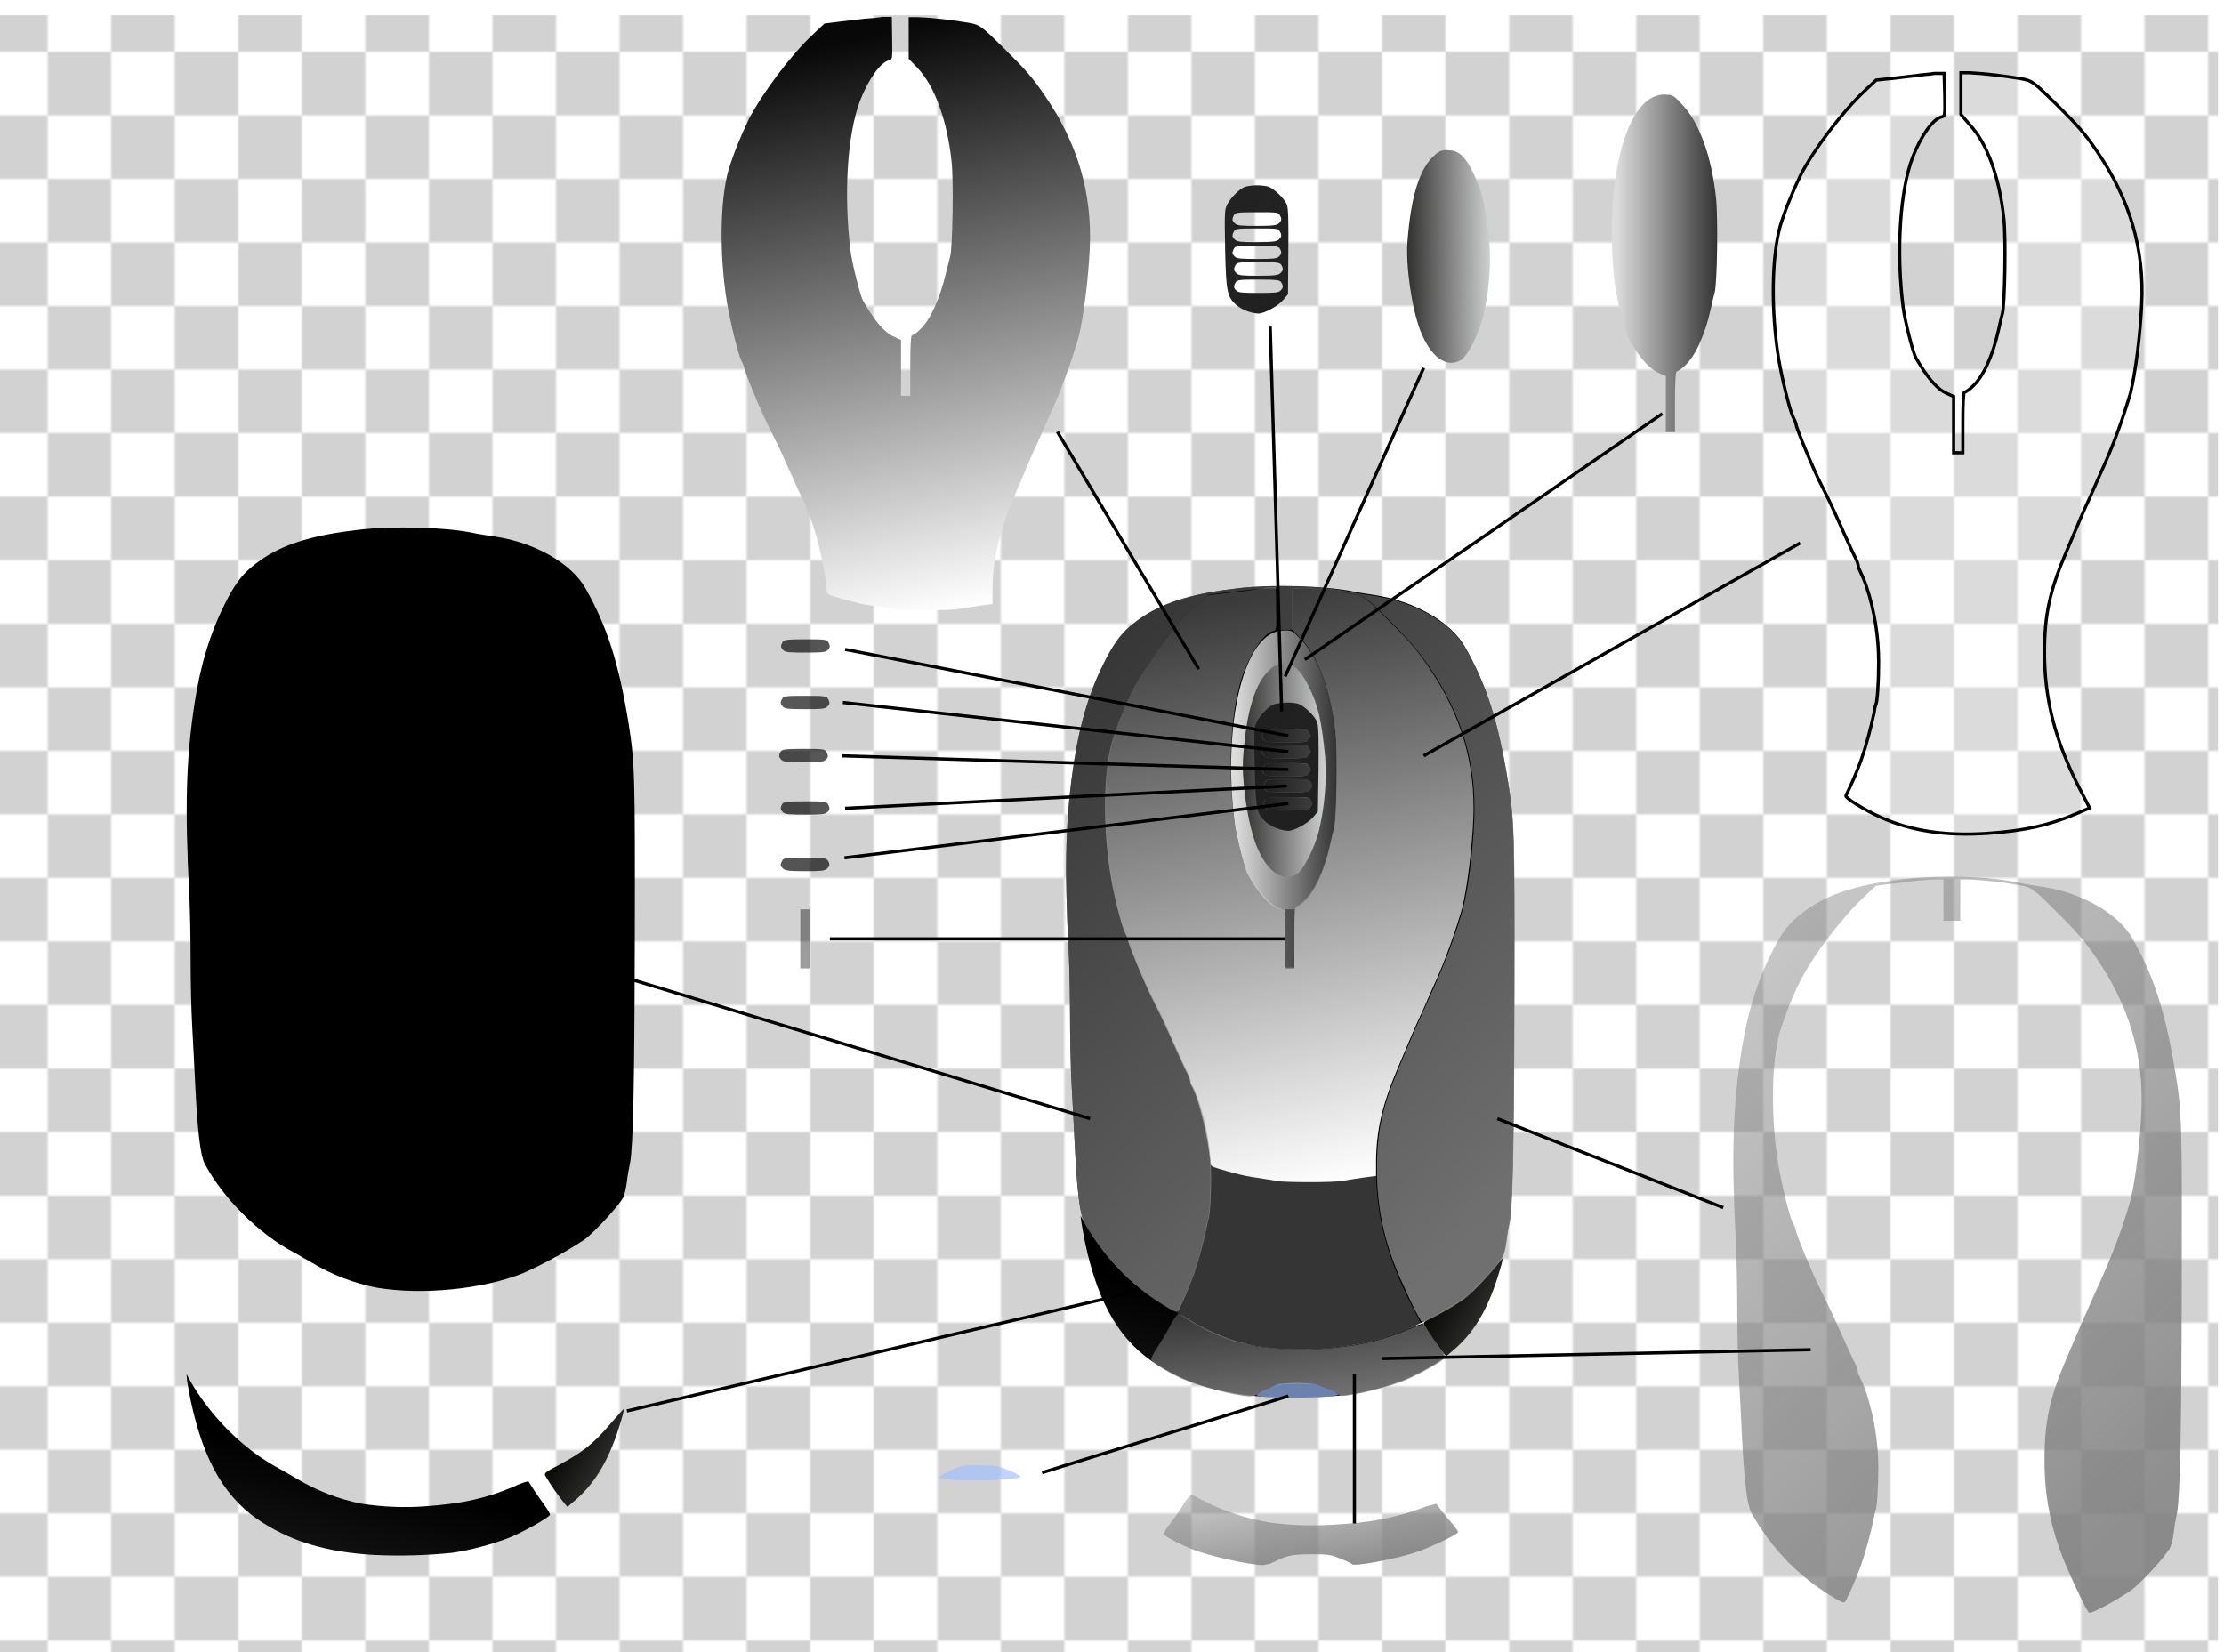 <?xml version="1.0" encoding="utf-8"?>
<!-- Generator: Adobe Illustrator 26.5.0, SVG Export Plug-In . SVG Version: 6.00 Build 0)  -->
<svg version="1.1" id="图层_1" xmlns="http://www.w3.org/2000/svg" xmlns:xlink="http://www.w3.org/1999/xlink" x="0px" y="0px"
	 viewBox="0 0 700 520" style="enable-background:new 0 0 700 520;" xml:space="preserve">
<style type="text/css">
	.st0{fill:none;}
	.st1{fill:#D2D2D2;}
	.st2{fill:url(#SVGID_00000044870706751444797400000006418249586784943799_);}
	.st3{fill:url(#SVGID_00000112613736533671299880000006146270654909628326_);}
	.st4{fill:url(#SVGID_00000179640633760898658410000003807270191147019701_);}
	.st5{fill:url(#SVGID_00000123439879207276208970000012242354350771496104_);}
	.st6{fill:url(#SVGID_00000160189838134068824560000014766083731989747091_);}
	.st7{fill:url(#SVGID_00000019660667043093879570000017611904922222656413_);}
	.st8{fill:url(#SVGID_00000079453905712818510080000016560879424084525959_);}
	.st9{fill:url(#SVGID_00000039109569198359359810000011822569068562315711_);}
	.st10{fill:url(#SVGID_00000154400655599376396030000017248812304781861548_);}
	.st11{fill:url(#SVGID_00000166643955539706714450000003183966890868252073_);}
	.st12{fill:url(#SVGID_00000101801888702390946720000005905628267031377030_);}
	.st13{fill:url(#SVGID_00000061429736643068234180000014085811334730646684_);}
	.st14{fill:url(#SVGID_00000067954115656911472110000010676014517196481446_);}
	.st15{fill:url(#SVGID_00000173839531278630470010000008337275752648030904_);}
	.st16{fill:url(#SVGID_00000097499942444954935080000015488796630412286111_);}
	.st17{fill:url(#SVGID_00000181807755192219427570000003293601778322720170_);}
	.st18{fill:url(#SVGID_00000145057955133481657520000011628472883306007743_);}
	.st19{fill:url(#SVGID_00000039133133673143487140000006055696533385070504_);}
	.st20{fill:url(#SVGID_00000097480512089524279210000014994552270590765984_);}
	.st21{fill:url(#SVGID_00000044869089622716019790000008506116219504987814_);}
	.st22{fill:url(#SVGID_00000052814423931766605960000002795722423176742550_);}
	.st23{fill:url(#SVGID_00000151541209126257135790000006038321883000394654_);}
	.st24{fill:url(#SVGID_00000055666829612420794510000005279388725330970540_);}
	.st25{fill:url(#SVGID_00000110430458192276559790000005765344910937682566_);}
	.st26{fill:url(#SVGID_00000026133033184724605910000004283371591868334000_);}
	.st27{fill:url(#SVGID_00000066480201997211462080000015731663092307433867_);}
	.st28{fill:url(#SVGID_00000042720231127951068460000016007826984557035917_);stroke:#000000;stroke-miterlimit:10;}
	.st29{fill:url(#SVGID_00000122722946768282591400000003019991272602476184_);}
	.st30{fill:url(#SVGID_00000180342875839891347340000007648666209647326878_);}
	.st31{fill:url(#SVGID_00000044898286718785316430000015319621849326403503_);}
	.st32{fill:url(#SVGID_00000031176585657018623490000015137596286125447828_);}
	.st33{fill:url(#SVGID_00000109006675534590024730000005164436374857524901_);}
	.st34{fill:url(#SVGID_00000178177424630791583200000007743437113571735436_);}
	.st35{fill:url(#SVGID_00000078030687175585200010000012233207330399575943_);}
	.st36{fill:url(#SVGID_00000051342037518490937960000003837888231101310399_);}
	.st37{fill:none;stroke:#000000;stroke-miterlimit:10;}
</style>
<pattern  y="600.2" width="40" height="40" patternUnits="userSpaceOnUse" id="SVGID_1_" viewBox="0 -40 40 40" style="overflow:visible;">
	<g>
		<rect y="-40" class="st0" width="40" height="40"/>
		<g>
			<rect y="-40" class="st0" width="40" height="40"/>
			<rect y="-40" class="st0" width="40" height="40"/>
			<rect y="-20" class="st1" width="20" height="20"/>
			<rect x="20" y="-40" class="st1" width="20" height="20"/>
		</g>
	</g>
</pattern>
<pattern  id="SVGID_00000011742619955730963230000010022422519572759189_" xlink:href="#SVGID_1_" patternTransform="matrix(1 0 0 -1 95 -17263.5)">
</pattern>
<rect x="-1.9" y="4.8" style="fill:url(#SVGID_00000011742619955730963230000010022422519572759189_);" width="700" height="515.2"/>
<linearGradient id="SVGID_00000178169247743981853710000016026604764840078236_" gradientUnits="userSpaceOnUse" x1="-1688.218" y1="601.713" x2="-1687.738" y2="601.713" gradientTransform="matrix(294.05 0 0 517.46 496755.094 -311057.719)">
	<stop  offset="0" style="stop-color:#000000"/>
	<stop  offset="1" style="stop-color:#000000"/>
</linearGradient>
<path style="fill:url(#SVGID_00000178169247743981853710000016026604764840078236_);" d="M390.1,185.1c-14.2,1.6-23.2,4.3-30.1,8.8
	c-5.8,3.8-8.5,6.9-12,13.7c-4.9,9.4-8,19.6-9.9,31.8c-2.7,17.4-3.2,32.9-1.7,60.8c0.2,4.6,0.4,13.8,0.4,20.4s0.2,16,0.5,20.9
	s0.7,13.6,1,19.3c0.7,14,1.6,21.3,2.9,23.8c5.8,11,17.2,22.3,28.3,28.1c1.4,0.8,3.9,2.2,5.4,3.1c6.3,3.8,13.3,6.5,20.5,7.9
	c14.2,2.4,33.5,0.5,46.1-4.6c6.7-3,13.1-6.5,19.2-10.5c3.3-2.4,11.6-11.5,12.4-13.6c0.5-1.5,0.8-3,1-4.6c0.2-1.9,0.7-4.5,1-5.9
	c1-5.3,1.4-25.1,1.5-71.8c0.1-50.7,0-54.3-2-66.9c-3.1-18.9-6.7-30.2-13.5-42.2c-4.4-7.8-15.8-14.4-28.4-16.3
	c-2.7-0.4-5.9-0.9-7.1-1.2C416.6,184.4,401,183.9,390.1,185.1z"/>
<linearGradient id="SVGID_00000124843920248611932880000007387657290625637793_" gradientUnits="userSpaceOnUse" x1="-1686.58" y1="601.829" x2="-1686.52" y2="602.299" gradientTransform="matrix(241.64 0 0 401.93 407945.531 -241708.234)">
	<stop  offset="0" style="stop-color:#080808"/>
	<stop  offset="1" style="stop-color:#FFFFFF"/>
</linearGradient>
<path style="fill:url(#SVGID_00000124843920248611932880000007387657290625637793_);" d="M392.7,185.9c-1.6,0.2-5,0.6-7.7,0.9
	l-4.8,0.6l-3.5,3.3c-6.9,6.4-16,18.5-20.3,26.8c-2.5,5.2-4.7,10.5-6.4,16c-2.7,9.7-2.9,26.8-0.5,41.6c1,6.5,3.4,15.9,4.5,18.3
	c0.4,0.8,0.8,1.6,1,2.4c0,1.1,5.3,13.9,7.9,19c1.7,3.3,4.1,8.3,5.3,11.1c2.6,5.8,4.2,9.4,5.5,12c0.4,0.8,0.8,1.7,0.9,2.6
	c0,0.4,0.2,0.8,0.4,1.2c1.6,1.6,5.4,16.8,5.9,23.6c0.1,1.7,0.2,1.8,2.5,2.5c1.3,0.4,3.7,1.1,5.3,1.5c2.3,0.6,4.6,1.1,7,1.4
	c2.2,0.3,5,0.8,6.1,1c2.5,0.5,18,0.5,20.5,0c1-0.2,3.9-0.6,6.4-1l4.4-0.6v-4.2c0-9.7,1.9-18.1,6.7-29.4c5.1-12.1,5.4-12.8,6.8-15.8
	c0.7-1.5,2-4.4,2.8-6.3s2-4.4,2.5-5.6c3.3-7.4,6-15.1,8.3-22.9c1.6-6.7,3-17.9,3.5-27.8c0.8-17.5-3.8-33.2-14.2-48.3
	c-3.8-5.6-6.1-8.2-13-15c-6.7-6.7-7.4-7.2-10.7-7.7c-5.4-0.9-10.8-1.6-16.3-1.9h-2.8v13.1l2.8,2.9c5.4,5.7,9.3,16.4,10.7,29.4
	c0.7,6.2,0.3,26.7-0.4,29.8c-0.3,1.2-0.9,3.6-1.3,5.5c-1.8,8.1-5,14.8-8.2,17.7c-0.7,0.7-1.6,1.4-2.5,1.8c-0.3,0-0.5,3.4-0.5,9.5
	v9.5h-2.9v-17.7l-2.2-1c-3.1-1.4-6.1-5-9.7-11.2c-0.9-1.6-3.5-11.8-4-15.9c-2.3-17.6-1.1-36.7,3-47.2c2.6-6.7,6.4-12.1,9.1-12.7
	c1.1-0.3,1.1-0.3,1-7l-0.1-6.7h-3C397,185.4,394.3,185.6,392.7,185.9z"/>
<linearGradient id="SVGID_00000126314162662416854330000017329513535549365922_" gradientUnits="userSpaceOnUse" x1="-1666.516" y1="603.198" x2="-1666.997" y2="603.208" gradientTransform="matrix(69.23 0 0 229 115795.391 -137882)">
	<stop  offset="0" style="stop-color:#2A2A2A"/>
	<stop  offset="1" style="stop-color:#DBDCDB"/>
</linearGradient>
<path style="fill:url(#SVGID_00000126314162662416854330000017329513535549365922_);" d="M400.6,199.2c-10.2,4.7-15.6,31.4-12,59.8
	c0.5,4,3.1,14.3,4,15.9c3.5,6.3,6.6,9.9,9.7,11.2l2.2,1v17.6h2.9v-9.5c0-6.2,0.2-9.5,0.5-9.5c0.9-0.5,1.8-1.1,2.5-1.8
	c3.3-2.9,6.4-9.7,8.2-17.7c0.4-1.9,1-4.4,1.3-5.5c0.8-3.1,1.1-23.6,0.4-29.8c-1.4-13.2-5.3-23.8-10.8-29.6c-2.7-2.8-2.9-2.9-5-2.9
	C403.2,198.4,401.9,198.6,400.6,199.2z"/>
<linearGradient id="SVGID_00000150792417825838013880000005117278895054853513_" gradientUnits="userSpaceOnUse" x1="-1659.343" y1="604.721" x2="-1658.863" y2="604.711" gradientTransform="matrix(54.26 0 0 144.03 90426.688 -86854.68)">
	<stop  offset="0" style="stop-color:#2E2E2D"/>
	<stop  offset="1" style="stop-color:#CCCDCD"/>
</linearGradient>
<path style="fill:url(#SVGID_00000150792417825838013880000005117278895054853513_);" d="M399.9,210.6c-4.7,4-7.5,12.7-8.6,27.3
	c-0.6,7.6,1.4,21.2,4.1,28.1c3.3,8.3,8.2,11.8,12.8,9.1c2-1.2,5.5-8.1,6.9-13.5c1.8-7.6,2.5-15.4,2-23.2
	c-1.2-12.1-2.2-16.3-5.3-22.6c-2.5-5-4.5-6.7-7.7-6.7C402.5,208.9,401,209.4,399.9,210.6z"/>
<linearGradient id="SVGID_00000149357969603974805310000014742653807366676649_" gradientUnits="userSpaceOnUse" x1="-1658.782" y1="606.301" x2="-1658.532" y2="606.49" gradientTransform="matrix(51.94 0 0 66.6 86612.359 -39976.777)">
	<stop  offset="0" style="stop-color:#070706"/>
	<stop  offset="1" style="stop-color:#2F2F2E"/>
</linearGradient>
<path style="fill:url(#SVGID_00000149357969603974805310000014742653807366676649_);" d="M468.4,401.1c-5,5.9-8.5,8.6-15.7,12.5
	c-4.7,2.4-4.9,2.6-4.4,3.6c1.7,2.9,3.7,5.7,5.8,8.4l1.1,1.3l3-2.6c6.1-5.4,10.5-13,13.8-24.3c0.4-1.3,0.8-2.6,1-4
	C472.9,396,470.9,398.2,468.4,401.1z"/>
<linearGradient id="SVGID_00000158030102850830663550000005090251777321608833_" gradientUnits="userSpaceOnUse" x1="-1686.451" y1="603.82" x2="-1686.741" y2="604.39" gradientTransform="matrix(238.74 0 0 122.84 403013.344 -73760.938)">
	<stop  offset="0" style="stop-color:#000000"/>
	<stop  offset="1" style="stop-color:#363736"/>
</linearGradient>
<path style="fill:url(#SVGID_00000158030102850830663550000005090251777321608833_);" d="M340.4,385c0.2,1.2,0.7,4.1,1.2,6.5
	c4.2,19.3,11.1,30.9,22.9,38.2c9.6,6,20.1,9.1,34.5,10c8.4,0.4,16.9,0.2,25.3-0.7c5.7-0.9,11.3-2.4,16.8-4.4
	c4.3-1.6,12.9-6.4,13.6-7.5c0.1-0.3-0.6-1.5-1.6-2.9s-2.6-3.6-3.5-5s-1.7-2.6-1.7-2.7c-1.6,0.5-3.2,1-4.7,1.7
	c-8.6,3.7-16.3,5.4-27.9,6.2c-6.6,0.5-13.3,0.2-19.9-0.8c-7.2-1.4-14.2-4.1-20.5-7.9c-1.5-0.9-4-2.3-5.4-3.1
	c-11-5.8-21.7-16.3-28.3-28l-1.1-1.9L340.4,385z"/>
<linearGradient id="SVGID_00000135686368011301530500000006291862071915016634_" gradientUnits="userSpaceOnUse" x1="-1688.106" y1="601.538" x2="-1687.856" y2="601.988" gradientTransform="matrix(294.05 0 0 498.18 496755.094 -299485.5)">
	<stop  offset="0" style="stop-color:#7F7F7F;stop-opacity:0.43"/>
	<stop  offset="1" style="stop-color:#7F7F7F;stop-opacity:0.88"/>
</linearGradient>
<path style="fill:url(#SVGID_00000135686368011301530500000006291862071915016634_);" d="M390.1,185.1c-14.2,1.6-23.2,4.3-30.1,8.8
	c-5.8,3.8-8.5,6.9-12,13.7c-4.9,9.4-8,19.6-9.9,31.8c-2.7,17.4-3.2,32.9-1.7,60.8c0.2,4.6,0.4,13.8,0.4,20.4s0.2,16,0.5,20.9
	s0.7,13.6,1,19.3c0.7,14,1.6,21.3,2.9,23.8c5.6,10.1,13.5,18.7,23.2,25c4.7,3,5.9,3.6,6.3,3.1c0.6-0.6,3.3-6.7,5-11.4
	c1.7-4.9,3-9.9,4.1-15c0.1-0.8,0.3-1.6,0.5-2.4c0.5-0.8,0.9-7.3,0.9-13.4c0-8-1.3-16-3.8-23.7c-0.6-1.8-1.3-3.6-2.2-5.3
	c-0.3-0.3-0.4-0.7-0.4-1.2c-0.2-0.9-0.5-1.8-0.9-2.6c-1.3-2.6-2.9-6.2-5.5-12c-1.2-2.8-3.6-7.9-5.3-11.1c-2.6-5.1-7.9-17.9-7.9-19
	c-0.2-0.8-0.6-1.6-1-2.4c-1.1-2.4-3.4-11.8-4.5-18.3c-2.4-14.8-2.2-31.9,0.5-41.6c1.7-5.5,3.8-10.8,6.4-16
	c4.2-8.3,13.4-20.3,20.3-26.8l3.5-3.3l4.8-0.6l8.3-1c1.9-0.2,4.6-0.4,5.9-0.4h2.4v13h5.3v-13h2.8c5.4,0.3,10.9,0.9,16.2,1.8
	c3.3,0.6,4,1.1,10.7,7.8c6.9,6.8,9.1,9.4,13,15c10.4,15.1,15,30.8,14.2,48.3c-0.4,9.9-1.8,21.1-3.5,27.8c-2.2,7.8-5,15.4-8.3,22.9
	c-0.5,1.2-1.6,3.7-2.5,5.6s-2.1,4.7-2.8,6.3c-1.4,3-1.7,3.7-6.8,15.8c-5,11.9-6.7,19.5-6.7,31.2c-0.1,10.2,1.7,20.4,5.4,30
	c1.7,4.6,7.1,16.2,8.5,18.1c0.4,0.5,1.4,0.1,5.4-2c2.8-1.5,5.5-3.1,8.1-4.9c3.3-2.4,11.6-11.5,12.4-13.6c0.5-1.5,0.8-3,1-4.6
	c0.2-1.9,0.7-4.5,1-5.9c1-5.3,1.4-25.1,1.5-71.8c0.1-50.7,0-54.3-2-66.9c-3.1-18.9-6.7-30.2-13.5-42.2c-4.4-7.8-15.8-14.4-28.4-16.3
	c-2.7-0.4-5.9-0.9-7.1-1.2C416.6,184.4,401,183.9,390.1,185.1z"/>
<linearGradient id="SVGID_00000062896467887153874480000015302255705035673222_" gradientUnits="userSpaceOnUse" x1="-1684.667" y1="606.935" x2="-1684.417" y2="607.385" gradientTransform="matrix(192.64 0 0 56 324919.938 -33575.75)">
	<stop  offset="0" style="stop-color:#7F7F7F;stop-opacity:0.43"/>
	<stop  offset="1" style="stop-color:#7F7F7F;stop-opacity:0.88"/>
</linearGradient>
<path style="fill:url(#SVGID_00000062896467887153874480000015302255705035673222_);" d="M368.2,417.5c-1.2,2.3-3.1,5.3-4.1,6.9
	c-0.8,1.1-1.4,2.2-1.8,3.5c0,0.7,4.5,3.6,8.9,5.7c5.1,2.5,18.1,5.9,22.3,5.9c1.2-0.1,2.3-0.5,3.3-1.1c4.2-2.5,5.8-2.9,11.9-2.9
	c5.5,0,5.9,0.1,9.3,1.6c1.9,0.9,3.5,1.8,3.5,2c0,1.1,13-1.7,19.8-4.3c4.3-1.6,12.9-6.4,13.6-7.5c0.1-0.3-0.6-1.5-1.6-2.9
	s-2.6-3.6-3.5-5s-1.7-2.6-1.7-2.7c-1.6,0.5-3.2,1-4.7,1.7c-8.6,3.7-16.3,5.4-27.9,6.2c-6.6,0.5-13.3,0.2-19.9-0.8
	c-7.5-1.5-14.6-4.3-21.1-8.3c-1.2-0.8-2.4-1.5-3.6-2.1C369.8,414.6,368.9,416,368.2,417.5z"/>
<linearGradient id="SVGID_00000020390663276481547820000003238734497346904212_" gradientUnits="userSpaceOnUse" x1="-1686.799" y1="601.72" x2="-1686.32" y2="601.72" gradientTransform="matrix(241.64 0 0 515.6 407945.531 -309941.844)">
	<stop  offset="0" style="stop-color:#FFFEFE;stop-opacity:0.21"/>
	<stop  offset="1" style="stop-color:#FFFEFE;stop-opacity:0.21"/>
</linearGradient>
<path style="fill:url(#SVGID_00000020390663276481547820000003238734497346904212_);" d="M392.7,185.9c-1.6,0.2-5,0.6-7.7,0.9
	l-4.8,0.6l-3.5,3.3c-6.9,6.4-16,18.5-20.3,26.8c-2.5,5.2-4.7,10.5-6.4,16c-2.7,9.7-2.9,26.8-0.5,41.6c1,6.5,3.4,15.9,4.5,18.3
	c0.4,0.8,0.8,1.6,1,2.4c0,1.1,5.3,13.9,7.9,19c1.7,3.3,4.1,8.3,5.3,11.1c2.6,5.8,4.2,9.4,5.5,12c0.4,0.8,0.8,1.7,0.9,2.6
	c0,0.4,0.2,0.8,0.4,1.2c0.8,1.7,1.6,3.5,2.2,5.3c2.5,7.6,3.8,15.6,3.8,23.7c0,6.1-0.4,12.6-0.9,13.4c-0.3,0.8-0.5,1.6-0.5,2.4
	c-1.1,5.1-2.4,10.1-4.1,15c-1.4,3.8-3,7.6-4.9,11.2c-0.5,0.6,5.9,4.5,11.1,6.9c9.3,4.2,20.2,5.9,33.4,5c11.6-0.8,19.3-2.5,27.8-6.1
	l4.4-1.9l-3.4-6.6c-7.5-14.8-10.8-27.6-10.8-42.4c0-11.6,1.6-19.2,6.7-31.2c5.1-12.1,5.4-12.8,6.8-15.8c0.7-1.5,2-4.4,2.8-6.3
	s2-4.4,2.5-5.6c3.3-7.4,6-15.1,8.3-22.9c1.6-6.7,3-17.9,3.5-27.8c0.8-17.5-3.8-33.2-14.2-48.3c-3.8-5.6-6.1-8.2-13-15
	c-6.6-6.7-7.4-7.2-10.6-7.7c-5.4-0.9-10.8-1.6-16.3-1.9h-2.8v13.1l2.8,2.9c5.4,5.7,9.3,16.4,10.7,29.4c0.7,6.2,0.3,26.7-0.4,29.8
	c-0.3,1.2-0.9,3.6-1.3,5.5c-1.8,8.1-5,14.8-8.2,17.7c-0.7,0.7-1.6,1.4-2.5,1.8c-0.3,0-0.5,3.4-0.5,9.5v9.5h-2.9v-17.7l-2.2-1
	c-3.1-1.4-6.1-5-9.7-11.2c-0.9-1.6-3.5-11.8-4-15.9c-2.3-17.6-1.1-36.7,3-47.2c2.6-6.7,6.4-12.1,9.1-12.7c1.1-0.3,1.1-0.3,1-7
	l-0.1-6.7h-3C397,185.4,394.3,185.6,392.7,185.9z"/>
<linearGradient id="SVGID_00000132061753116469608180000018025320270777266355_" gradientUnits="userSpaceOnUse" x1="-1658.923" y1="634.818" x2="-1658.443" y2="634.818" gradientTransform="matrix(53.5 0 0 10.21 89148 -6043.782)">
	<stop  offset="0" style="stop-color:#9DBDFE;stop-opacity:0.66"/>
	<stop  offset="1" style="stop-color:#9DBDFE;stop-opacity:0.66"/>
</linearGradient>
<path style="fill:url(#SVGID_00000132061753116469608180000018025320270777266355_);" d="M402.8,435.6c-2.1,0.5-7.2,3.1-7.2,3.6
	c0,0.2,2.2,0.5,4.8,0.7c7.1,0.5,20.9-0.2,20.9-1c-1.1-0.8-2.2-1.4-3.5-1.9c-3.2-1.4-4-1.6-8.5-1.7
	C407.1,435.2,405,435.4,402.8,435.6z"/>
<linearGradient id="SVGID_00000109717888204143440830000015851341745066063492_" gradientUnits="userSpaceOnUse" x1="-1374.92" y1="613.53" x2="-1374.44" y2="613.53" gradientTransform="matrix(6 0 0 40 8654 -24245.75)">
	<stop  offset="0" style="stop-color:#000000;stop-opacity:0.39"/>
	<stop  offset="1" style="stop-color:#000000;stop-opacity:0.39"/>
</linearGradient>
<path style="fill:url(#SVGID_00000109717888204143440830000015851341745066063492_);" d="M404.5,295.5v9.3h2.9v-18.6h-2.9V295.5z"/>
<linearGradient id="SVGID_00000129906441415405696920000017733902218285192327_" gradientUnits="userSpaceOnUse" x1="-1648.894" y1="607.158" x2="-1648.524" y2="607.548" gradientTransform="matrix(41.92 0 0 86.93 69520.336 -52553.262)">
	<stop  offset="0" style="stop-color:#1F1F1F;stop-opacity:0.98"/>
	<stop  offset="1" style="stop-color:#1F1F1F"/>
</linearGradient>
<path style="fill:url(#SVGID_00000129906441415405696920000017733902218285192327_);" d="M401.1,221.6c-1.7,0.6-4.2,3.2-5.4,5.3
	c-1,1.8-1,2.4-0.8,14.2c0.3,13.6,0.6,15,3.6,17.7c2,1.6,4.4,2.5,6.9,2.7c2,0,6.3-2.4,7.9-4.3l1.5-1.8l0.2-13.1
	c0.1-9.5,0-13.6-0.4-14.9c-0.6-1.9-4-5.2-6-5.9C406.1,220.9,403.6,221.1,401.1,221.6z M412.1,230.4c0.7,1.3,0.6,1.7-0.3,2.6
	c-0.6,0.6-1.9,0.7-6.9,0.7s-6.3-0.1-6.9-0.7c-0.9-0.8-1-1.3-0.3-2.6c0.5-0.8,1.1-0.9,7.2-0.9S411.7,229.6,412.1,230.4L412.1,230.4z
	 M412.1,235.4c0.7,1.3,0.6,1.7-0.3,2.6c-0.6,0.6-1.9,0.7-6.9,0.7s-6.3-0.1-6.9-0.7c-0.9-0.8-1-1.3-0.3-2.6c0.5-0.8,1.1-0.9,7.2-0.9
	S411.7,234.6,412.1,235.4L412.1,235.4z M412.1,241.1c0.7,1.2,0.6,1.7-0.3,2.6c-0.6,0.6-1.9,0.7-6.9,0.7s-6.3-0.1-6.9-0.7
	c-0.9-0.8-1-1.3-0.3-2.6c0.5-0.8,1.1-0.9,7.2-0.9S411.7,240.2,412.1,241.1L412.1,241.1z M412.6,246.1c0.7,1.3,0.6,1.7-0.3,2.6
	c-0.6,0.6-1.9,0.7-6.9,0.7s-6.3-0.1-6.9-0.7c-0.9-0.8-1-1.3-0.3-2.6c0.5-0.8,1.1-0.9,7.2-0.9S412.2,245.4,412.6,246.1L412.6,246.1z
	 M412.6,251.8c0.7,1.2,0.6,1.7-0.3,2.6c-0.6,0.6-1.9,0.7-6.9,0.7s-6.3-0.1-6.9-0.7c-0.9-0.8-1-1.3-0.3-2.6c0.5-0.8,1.1-0.9,7.2-0.9
	S412.2,250.9,412.6,251.8L412.6,251.8z"/>
<linearGradient id="SVGID_00000149346740839716560890000004638546772750485416_" gradientUnits="userSpaceOnUse" x1="-1634.568" y1="662.994" x2="-1634.088" y2="662.994" gradientTransform="matrix(31.9 0 0 9 52541.953 -5714)">
	<stop  offset="0" style="stop-color:#000000;stop-opacity:0.67"/>
	<stop  offset="1" style="stop-color:#000000;stop-opacity:0.67"/>
</linearGradient>
<path style="fill:url(#SVGID_00000149346740839716560890000004638546772750485416_);" d="M398.3,251.8c-0.7,1.2-0.6,1.7,0.3,2.6
	c0.6,0.6,1.9,0.7,6.9,0.7s6.3-0.1,6.9-0.7c0.9-0.8,1-1.3,0.3-2.6c-0.5-0.8-1.1-0.9-7.2-0.9S398.7,250.9,398.3,251.8z"/>
<linearGradient id="SVGID_00000173856169612543981050000001968030284011093388_" gradientUnits="userSpaceOnUse" x1="-1634.568" y1="663.706" x2="-1634.088" y2="663.706" gradientTransform="matrix(31.9 0 0 9 52541.953 -5726)">
	<stop  offset="0" style="stop-color:#000000;stop-opacity:0.67"/>
	<stop  offset="1" style="stop-color:#000000;stop-opacity:0.67"/>
</linearGradient>
<path style="fill:url(#SVGID_00000173856169612543981050000001968030284011093388_);" d="M398.3,246.1c-0.7,1.3-0.6,1.7,0.3,2.6
	c0.6,0.6,1.9,0.7,6.9,0.7s6.3-0.1,6.9-0.7c0.9-0.8,1-1.3,0.3-2.6c-0.5-0.8-1.1-0.9-7.2-0.9S398.7,245.4,398.3,246.1z"/>
<linearGradient id="SVGID_00000176760111933988621790000008342977990610995587_" gradientUnits="userSpaceOnUse" x1="-1634.558" y1="665.072" x2="-1634.078" y2="665.072" gradientTransform="matrix(31.9 0 0 9 52540.953 -5749)">
	<stop  offset="0" style="stop-color:#000000;stop-opacity:0.66"/>
	<stop  offset="1" style="stop-color:#000000;stop-opacity:0.66"/>
</linearGradient>
<path style="fill:url(#SVGID_00000176760111933988621790000008342977990610995587_);" d="M397.8,235.4c-0.7,1.3-0.6,1.7,0.3,2.6
	c0.6,0.6,1.9,0.7,6.9,0.7s6.3-0.1,6.9-0.7c0.9-0.8,1-1.3,0.3-2.6c-0.5-0.8-1.1-0.9-7.2-0.9S398.3,234.6,397.8,235.4z"/>
<linearGradient id="SVGID_00000096754071656631578680000013151329876633104008_" gradientUnits="userSpaceOnUse" x1="-1634.558" y1="664.361" x2="-1634.078" y2="664.361" gradientTransform="matrix(31.9 0 0 9 52540.953 -5737)">
	<stop  offset="0" style="stop-color:#000000;stop-opacity:0.66"/>
	<stop  offset="1" style="stop-color:#000000;stop-opacity:0.66"/>
</linearGradient>
<path style="fill:url(#SVGID_00000096754071656631578680000013151329876633104008_);" d="M397.8,241.1c-0.7,1.2-0.6,1.7,0.3,2.6
	c0.6,0.6,1.9,0.7,6.9,0.7s6.3-0.1,6.9-0.7c0.9-0.8,1-1.3,0.3-2.6c-0.5-0.8-1.1-0.9-7.2-0.9S398.3,240.2,397.8,241.1z"/>
<linearGradient id="SVGID_00000106138294002526597580000011934514948415036566_" gradientUnits="userSpaceOnUse" x1="-1634.558" y1="665.728" x2="-1634.078" y2="665.728" gradientTransform="matrix(31.9 0 0 9 52540.953 -5760)">
	<stop  offset="0" style="stop-color:#000000;stop-opacity:0.67"/>
	<stop  offset="1" style="stop-color:#000000;stop-opacity:0.67"/>
</linearGradient>
<path style="fill:url(#SVGID_00000106138294002526597580000011934514948415036566_);" d="M397.8,230.4c-0.7,1.3-0.6,1.7,0.3,2.6
	c0.6,0.6,1.9,0.7,6.9,0.7s6.3-0.1,6.9-0.7c0.9-0.8,1-1.3,0.3-2.6c-0.5-0.8-1.1-0.9-7.2-0.9S398.3,229.6,397.8,230.4z"/>
<linearGradient id="SVGID_00000076589900893721843530000015952354356264811937_" gradientUnits="userSpaceOnUse" x1="-1689.154" y1="601.677" x2="-1688.674" y2="601.677" gradientTransform="matrix(294.05 0 0 517.46 496755.094 -311057.719)">
	<stop  offset="0" style="stop-color:#000000"/>
	<stop  offset="1" style="stop-color:#000000"/>
</linearGradient>
<path style="fill:url(#SVGID_00000076589900893721843530000015952354356264811937_);" d="M113.3,166.7c-14.2,1.6-23.2,4.3-30.1,8.8
	c-5.8,3.8-8.5,6.9-12,13.7c-4.8,9.4-8,19.5-9.9,31.8c-2.7,17.4-3.2,32.9-1.7,60.8c0.2,4.6,0.4,13.8,0.4,20.4s0.2,16,0.5,20.9
	s0.7,13.6,1,19.3c0.7,14,1.6,21.3,2.9,23.8c5.8,11,17.2,22.3,28.3,28.1c1.4,0.8,3.9,2.2,5.4,3.1c6.3,3.8,13.3,6.5,20.5,7.9
	c14.2,2.4,33.5,0.5,46.1-4.6c6.7-3,13.1-6.5,19.2-10.5c3.3-2.4,11.6-11.5,12.4-13.6c0.5-1.5,0.8-3,1-4.6c0.2-1.9,0.7-4.5,1-5.9
	c1-5.3,1.4-25.1,1.5-71.8c0.1-50.7,0-54.3-2-66.9c-3.1-18.9-6.7-30.2-13.5-42.2c-4.4-7.8-15.8-14.4-28.4-16.3
	c-2.7-0.4-5.9-0.9-7.1-1.2C139.8,165.9,124.2,165.5,113.3,166.7z"/>
<linearGradient id="SVGID_00000076563033203226854530000001186743361380860829_" gradientUnits="userSpaceOnUse" x1="-1687.079" y1="601.389" x2="-1687.019" y2="601.849" gradientTransform="matrix(241.64 0 0 401.93 407945.531 -241708.234)">
	<stop  offset="0" style="stop-color:#080808"/>
	<stop  offset="1" style="stop-color:#FFFFFF"/>
</linearGradient>
<path style="fill:url(#SVGID_00000076563033203226854530000001186743361380860829_);" d="M272,5.9c-1.6,0.2-5,0.6-7.7,0.9l-4.8,0.6
	l-3.5,3.3c-6.9,6.4-16,18.5-20.3,26.8c-2.5,5.2-4.7,10.5-6.4,16c-2.7,9.7-2.9,26.8-0.5,41.6c1.1,6.5,3.4,15.9,4.5,18.3
	c0.4,0.8,0.8,1.6,1,2.4c0,1.1,5.3,13.9,7.9,19c1.7,3.3,4.1,8.3,5.3,11.1c2.6,5.8,4.2,9.4,5.5,12c0.4,0.8,0.8,1.7,0.9,2.6
	c0,0.4,0.2,0.8,0.4,1.2c1.6,1.6,5.4,16.8,5.9,23.6c0.1,1.7,0.2,1.8,2.5,2.5c1.4,0.4,3.7,1.1,5.3,1.5c2.3,0.6,4.6,1.1,7,1.4
	c2.3,0.3,5,0.7,6.1,1c2.5,0.5,18,0.5,20.5,0c1.1-0.2,3.9-0.6,6.4-1l4.4-0.6V186c0-9.7,1.9-18.1,6.7-29.4c5.1-12.1,5.4-12.8,6.8-15.8
	c0.7-1.5,2-4.4,2.8-6.3s2-4.4,2.5-5.6c3.3-7.4,6-15.1,8.3-22.8c1.6-6.7,3-17.9,3.5-27.8c0.8-17.5-3.8-33.2-14.2-48.3
	c-3.8-5.6-6.1-8.2-13-15s-7.4-7.2-10.7-7.8c-5.4-0.9-10.8-1.6-16.3-1.8H286v13.1l2.8,2.9c5.4,5.7,9.3,16.4,10.7,29.4
	c0.7,6.2,0.3,26.7-0.4,29.8c-0.3,1.2-0.9,3.6-1.4,5.5c-1.9,8-5,14.8-8.2,17.7c-0.7,0.7-1.6,1.4-2.5,1.8c-0.3,0-0.5,3.3-0.5,9.5v9.5
	h-2.9V107l-2.2-1c-3.1-1.4-6.1-5-9.7-11.2c-0.9-1.6-3.5-11.8-4-15.9c-2.2-17.7-1-36.7,3-47.2c2.6-6.7,6.4-12.1,9.1-12.7
	c1.1-0.3,1.1-0.3,1-7l-0.1-6.7h-3C276.2,5.6,273.6,5.8,272,5.9z"/>
<linearGradient id="SVGID_00000178886392044171453390000014451520416087956413_" gradientUnits="userSpaceOnUse" x1="-1664.786" y1="602.467" x2="-1665.266" y2="602.467" gradientTransform="matrix(69.23 0 0 229 115795.391 -137882)">
	<stop  offset="0" style="stop-color:#2A2A2A"/>
	<stop  offset="1" style="stop-color:#DBDCDB"/>
</linearGradient>
<path style="fill:url(#SVGID_00000178886392044171453390000014451520416087956413_);" d="M520.4,30.5c-10.2,4.7-15.6,31.4-12,59.8
	c0.5,4,3.1,14.2,4,15.9c3.5,6.3,6.6,9.8,9.7,11.2l2.2,1v17.6h2.9v-9.5c0-6.2,0.2-9.5,0.5-9.5c0.9-0.5,1.8-1.1,2.5-1.8
	c3.3-2.9,6.4-9.7,8.2-17.7c0.4-1.9,1-4.4,1.3-5.5c0.8-3.1,1.1-23.6,0.4-29.8c-1.4-13.1-5.3-23.8-10.8-29.5c-2.7-2.8-2.9-2.9-5-2.9
	C523,29.6,521.7,30,520.4,30.5z"/>
<linearGradient id="SVGID_00000168075042232642398140000009429932150919804571_" gradientUnits="userSpaceOnUse" x1="-1658.383" y1="603.597" x2="-1657.903" y2="603.587" gradientTransform="matrix(54.26 0 0 144.03 90426.688 -86854.68)">
	<stop  offset="0" style="stop-color:#2E2E2D"/>
	<stop  offset="1" style="stop-color:#CCCDCD"/>
</linearGradient>
<path style="fill:url(#SVGID_00000168075042232642398140000009429932150919804571_);" d="M451.6,48.8c-4.7,4-7.5,12.7-8.6,27.3
	c-0.6,7.6,1.4,21.2,4.1,28.1c3.3,8.3,8.2,11.8,12.8,9.1c2-1.2,5.5-8.1,6.9-13.5c1.8-7.6,2.5-15.4,2-23.2
	c-1.2-12.1-2.2-16.2-5.3-22.6c-2.5-5-4.5-6.7-7.7-6.7C454.2,47,452.7,47.7,451.6,48.8z"/>
<linearGradient id="SVGID_00000050653456965648902820000000980082279543886260_" gradientUnits="userSpaceOnUse" x1="-1664.107" y1="607.012" x2="-1663.857" y2="607.202" gradientTransform="matrix(51.94 0 0 66.6 86612.359 -39976.777)">
	<stop  offset="0" style="stop-color:#070706"/>
	<stop  offset="1" style="stop-color:#2F2F2E"/>
</linearGradient>
<path style="fill:url(#SVGID_00000050653456965648902820000000980082279543886260_);" d="M191.8,448.5c-5,5.9-8.5,8.6-15.7,12.5
	c-4.7,2.4-4.9,2.7-4.4,3.6c1.7,2.9,3.7,5.7,5.8,8.4l1.1,1.3l3-2.6c6.1-5.4,10.5-13,13.8-24.3c0.4-1.3,0.8-2.6,1-4
	C196.4,443.3,194.3,445.6,191.8,448.5z"/>
<linearGradient id="SVGID_00000160161298980374023220000008095989283214899885_" gradientUnits="userSpaceOnUse" x1="-1687.628" y1="604.222" x2="-1687.918" y2="604.792" gradientTransform="matrix(238.74 0 0 122.84 403013.344 -73760.938)">
	<stop  offset="0" style="stop-color:#000000"/>
	<stop  offset="1" style="stop-color:#363736"/>
</linearGradient>
<path style="fill:url(#SVGID_00000160161298980374023220000008095989283214899885_);" d="M58.9,434.7c0.2,1.2,0.7,4.1,1.2,6.5
	c4.2,19.3,11.1,30.9,22.8,38.2c9.6,6,20.1,9.1,34.5,10c8.4,0.4,16.9,0.2,25.3-0.7c5.7-0.9,11.3-2.4,16.8-4.4
	c4.3-1.6,12.9-6.4,13.6-7.5c0.1-0.3-0.6-1.5-1.6-2.9s-2.6-3.6-3.5-5s-1.7-2.7-1.7-2.7c-1.6,0.4-3.1,1-4.6,1.7
	c-8.6,3.7-16.3,5.4-27.9,6.2c-6.6,0.5-13.3,0.2-19.9-0.8c-7.2-1.4-14.2-4.1-20.5-7.9c-1.5-0.9-4-2.3-5.4-3.1
	c-11-5.8-21.7-16.3-28.3-28l-1-1.8L58.9,434.7z"/>
<linearGradient id="SVGID_00000030480138067964848040000001295433688421152904_" gradientUnits="userSpaceOnUse" x1="-1687.4" y1="601.717" x2="-1687.14" y2="602.167" gradientTransform="matrix(294.05 0 0 498.18 496755.094 -299485.5)">
	<stop  offset="0" style="stop-color:#7F7F7F;stop-opacity:0.43"/>
	<stop  offset="1" style="stop-color:#7F7F7F;stop-opacity:0.88"/>
</linearGradient>
<path style="fill:url(#SVGID_00000030480138067964848040000001295433688421152904_);" d="M600.1,276.6c-14.2,1.6-23.2,4.3-30.1,8.8
	c-5.8,3.8-8.6,6.9-12,13.7c-4.8,9.4-8,19.5-9.9,31.8c-2.7,17.4-3.2,32.9-1.7,60.8c0.2,4.6,0.4,13.7,0.4,20.4s0.2,16,0.5,20.9
	c0.3,4.9,0.7,13.6,1,19.3c0.7,14,1.6,21.3,2.9,23.8c5.6,10.1,13.5,18.7,23.2,25c4.7,3,5.9,3.6,6.3,3.1c0.6-0.7,3.3-6.7,5-11.4
	c1.7-4.9,3-9.9,4.1-15c0.1-0.8,0.3-1.6,0.5-2.4c0.5-0.8,0.9-7.3,0.9-13.4c0-8-1.3-16-3.8-23.7c-0.6-1.8-1.4-3.6-2.2-5.3
	c-0.3-0.3-0.4-0.7-0.4-1.2c-0.2-0.9-0.5-1.8-0.9-2.6c-1.3-2.6-2.9-6.2-5.5-12c-1.2-2.8-3.7-7.9-5.3-11.1c-2.6-5.1-7.9-17.9-7.9-19
	c-0.2-0.8-0.6-1.7-1-2.4c-1.1-2.4-3.4-11.8-4.5-18.3c-2.4-14.8-2.2-31.9,0.5-41.6c1.7-5.5,3.8-10.8,6.4-16
	c4.2-8.3,13.4-20.3,20.3-26.7l3.5-3.3l4.8-0.6l8.3-1c1.9-0.2,4.6-0.4,5.9-0.4h2.3v13h5.3v-13h2.8c5.5,0.3,10.9,0.9,16.3,1.9
	c3.3,0.6,4,1.1,10.7,7.8c6.9,6.8,9.1,9.4,13,15c10.4,15.1,15,30.8,14.2,48.3c-0.4,9.8-1.8,21.1-3.4,27.8c-2.2,7.8-5,15.4-8.3,22.9
	c-0.5,1.2-1.6,3.7-2.5,5.6c-0.9,1.9-2.1,4.7-2.8,6.3c-1.4,3-1.7,3.7-6.8,15.7c-5.1,12-6.7,19.5-6.7,31.2c-0.1,10.2,1.7,20.4,5.4,30
	c1.7,4.7,7.1,16.2,8.4,18.1c0.4,0.5,1.4,0.1,5.4-2c2.7-1.4,6.4-3.7,8.1-4.9c3.3-2.4,11.6-11.5,12.4-13.7c0.5-1.5,0.8-3,1-4.6
	c0.2-1.9,0.7-4.5,1-5.9c1-5.3,1.4-25.1,1.5-71.8c0.1-50.7,0.1-54.3-2-66.9c-3.1-18.9-6.7-30.2-13.5-42.2
	c-4.4-7.8-15.8-14.4-28.4-16.3c-2.7-0.4-5.9-0.9-7.1-1.2C626.6,275.8,611,275.4,600.1,276.6z"/>
<linearGradient id="SVGID_00000001657451366382939330000017996765455538196615_" gradientUnits="userSpaceOnUse" x1="-1684.634" y1="607.949" x2="-1684.412" y2="608.348" gradientTransform="matrix(192.64 0 0 56 324919.938 -33575.75)">
	<stop  offset="0" style="stop-color:#7F7F7F;stop-opacity:0.43"/>
	<stop  offset="1" style="stop-color:#7F7F7F;stop-opacity:0.88"/>
</linearGradient>
<path style="fill:url(#SVGID_00000001657451366382939330000017996765455538196615_);" d="M372.2,474c-1.2,1.9-3.1,4.5-4.1,5.8
	c-0.8,0.9-1.4,1.9-1.8,3c0,0.6,4.5,3,8.9,4.8c5.1,2.1,18.1,5,22.3,5c1.2-0.1,2.3-0.4,3.3-0.9c4.2-2.1,5.8-2.5,11.9-2.5
	c5.5,0,5.9,0.1,9.3,1.4c1.9,0.8,3.5,1.5,3.5,1.7c0,0.9,13-1.4,19.8-3.6c4.3-1.4,12.9-5.4,13.6-6.4c0.1-0.3-0.6-1.3-1.6-2.5
	s-2.6-3-3.5-4.2s-1.7-2.3-1.7-2.3c-1.6,0.4-3.2,0.8-4.7,1.4c-8.6,3.1-16.3,4.6-27.9,5.2c-6.6,0.4-13.3,0.2-19.9-0.7
	c-7.5-1.3-14.6-3.6-21.1-7c-1.2-0.7-2.4-1.3-3.6-1.8C373.7,471.6,372.9,472.8,372.2,474z"/>
<linearGradient id="SVGID_00000168815250224123606000000002275069621834558600_" gradientUnits="userSpaceOnUse" x1="-1685.929" y1="601.405" x2="-1685.449" y2="601.405" gradientTransform="matrix(241.64 0 0 515.6 407945.531 -309941.844)">
	<stop  offset="0" style="stop-color:#FFFEFE;stop-opacity:0.21"/>
	<stop  offset="1" style="stop-color:#FFFEFE;stop-opacity:0.21"/>
</linearGradient>
<path style="fill:url(#SVGID_00000168815250224123606000000002275069621834558600_);stroke:#000000;stroke-miterlimit:10;" d="
	M603,23.8c-1.6,0.2-5,0.6-7.7,0.9l-4.8,0.5l-3.5,3.3c-6.9,6.4-16.1,18.5-20.3,26.7c-2.5,5.2-4.7,10.5-6.4,16
	c-2.7,9.7-2.9,26.8-0.5,41.6c1.1,6.5,3.4,15.9,4.5,18.3c0.4,0.8,0.8,1.6,1,2.4c0,1.1,5.3,13.9,7.9,19c1.7,3.3,4.1,8.3,5.3,11.1
	c2.6,5.8,4.2,9.4,5.5,12c0.4,0.8,0.8,1.7,0.9,2.6c0,0.4,0.2,0.8,0.4,1.2c0.8,1.7,1.6,3.5,2.2,5.3c2.5,7.6,3.8,15.6,3.8,23.7
	c0,6.1-0.4,12.6-0.9,13.4c-0.3,0.8-0.4,1.6-0.5,2.4c-1.1,5.1-2.4,10.1-4.1,15c-1.4,3.8-3,7.6-4.8,11.2c-0.5,0.6,5.9,4.6,11.1,6.9
	c9.3,4.2,20.3,5.9,33.4,5c11.6-0.8,19.3-2.5,27.8-6.1l4.4-1.9l-3.4-6.6c-7.5-14.8-10.8-27.6-10.8-42.4c0-11.6,1.6-19.2,6.7-31.2
	c5.1-12.1,5.4-12.8,6.8-15.8c0.7-1.5,2-4.4,2.8-6.3s2-4.4,2.5-5.6c3.3-7.4,6-15,8.3-22.8c1.6-6.7,3-17.9,3.5-27.8
	c0.9-17.4-3.8-33.2-14.1-48.2c-3.8-5.6-6.1-8.2-13-15s-7.4-7.2-10.7-7.8c-5.4-0.9-10.8-1.6-16.3-1.9h-2.8v13.1l2.8,3.3
	c5.4,5.7,9.3,16.4,10.7,29.4c0.7,6.2,0.3,26.7-0.4,29.8c-0.3,1.2-0.9,3.6-1.3,5.5c-1.8,8.1-4.9,14.8-8.2,17.7
	c-0.7,0.7-1.6,1.4-2.5,1.8c-0.3,0-0.5,3.3-0.5,9.5v9.5h-2.9v-17.7l-2.2-1c-3.1-1.4-6.1-5-9.7-11.2c-0.9-1.6-3.5-11.8-4-15.9
	c-2.2-17.6-1-36.7,3-47.2c2.6-6.7,6.4-12.1,9.1-12.7c1.1-0.3,1.1-0.3,1-7l-0.2-6.7h-3C607.3,23.4,604.6,23.5,603,23.8z"/>
<linearGradient id="SVGID_00000070089319487914156410000011847178067821841077_" gradientUnits="userSpaceOnUse" x1="-1660.795" y1="637.344" x2="-1660.316" y2="637.344" gradientTransform="matrix(53.5 0 0 10.21 89148 -6043.782)">
	<stop  offset="0" style="stop-color:#9DBDFE;stop-opacity:0.66"/>
	<stop  offset="1" style="stop-color:#9DBDFE;stop-opacity:0.66"/>
</linearGradient>
<path style="fill:url(#SVGID_00000070089319487914156410000011847178067821841077_);" d="M302.8,461.4c-2.1,0.5-7.2,3.1-7.2,3.6
	c0,0.2,2.2,0.6,4.8,0.8c7.1,0.5,20.9-0.2,20.9-1c-1-0.8-2.2-1.4-3.5-1.9c-3.2-1.4-4-1.6-8.5-1.7C307.1,461,305,461.1,302.8,461.4z"
	/>
<linearGradient id="SVGID_00000046324625145588033860000014377655229558996916_" gradientUnits="userSpaceOnUse" x1="-1400.35" y1="613.53" x2="-1399.87" y2="613.53" gradientTransform="matrix(6 0 0 40 8654 -24245.75)">
	<stop  offset="0" style="stop-color:#000000;stop-opacity:0.39"/>
	<stop  offset="1" style="stop-color:#000000;stop-opacity:0.39"/>
</linearGradient>
<path style="fill:url(#SVGID_00000046324625145588033860000014377655229558996916_);" d="M251.9,295.5v9.3h2.9v-18.6h-2.9V295.5z"/>
<linearGradient id="SVGID_00000062874692512454360390000016316609895721910406_" gradientUnits="userSpaceOnUse" x1="-1649.117" y1="605.291" x2="-1648.747" y2="605.671" gradientTransform="matrix(41.92 0 0 86.93 69520.336 -52553.262)">
	<stop  offset="0" style="stop-color:#1F1F1F;stop-opacity:0.98"/>
	<stop  offset="1" style="stop-color:#1F1F1F"/>
</linearGradient>
<path style="fill:url(#SVGID_00000062874692512454360390000016316609895721910406_);" d="M391.8,58.8c-1.7,0.7-4.2,3.2-5.4,5.3
	c-1,1.8-1,2.4-0.8,14.2c0.3,13.6,0.6,15,3.5,17.7c2,1.6,4.4,2.5,6.9,2.7c2,0,6.3-2.4,7.9-4.3l1.5-1.8l0.1-13.1
	c0.1-9.5,0-13.6-0.4-14.9c-0.6-1.9-4-5.2-6-5.9C396.8,58.2,394.2,58.2,391.8,58.8z M402.8,67.7c0.7,1.2,0.6,1.7-0.3,2.6
	c-0.6,0.6-1.9,0.8-6.9,0.8s-6.3-0.1-6.9-0.8c-0.9-0.8-1-1.3-0.3-2.6c0.5-0.8,1.1-0.9,7.2-0.9S402.4,66.8,402.8,67.7L402.8,67.7z
	 M402.8,72.8c0.7,1.2,0.6,1.7-0.3,2.6c-0.6,0.6-1.9,0.8-6.9,0.8s-6.3-0.1-6.9-0.8c-0.9-0.8-1-1.3-0.3-2.6c0.5-0.8,1.1-0.9,7.2-0.9
	S402.4,71.9,402.8,72.8L402.8,72.8z M402.8,78.2c0.7,1.2,0.6,1.7-0.3,2.6c-0.6,0.6-1.9,0.7-6.9,0.7s-6.3-0.1-6.9-0.7
	c-0.9-0.8-1-1.3-0.3-2.6c0.5-0.8,1.1-0.9,7.2-0.9S402.4,77.6,402.8,78.2L402.8,78.2z M403.3,83.4c0.7,1.2,0.6,1.7-0.3,2.6
	c-0.6,0.6-1.9,0.8-6.9,0.8s-6.3-0.1-6.9-0.8c-0.9-0.8-1-1.3-0.3-2.6c0.5-0.8,1.1-0.9,7.2-0.9S402.9,82.7,403.3,83.4L403.3,83.4z
	 M403.3,88.9c0.7,1.3,0.6,1.7-0.3,2.6c-0.6,0.6-1.9,0.7-6.9,0.7s-6.3-0.1-6.9-0.7c-0.9-0.8-1-1.3-0.3-2.6c0.5-0.8,1.1-0.9,7.2-0.9
	S402.9,88.2,403.3,88.9L403.3,88.9z"/>
<linearGradient id="SVGID_00000095335465859145760200000006787942464766200456_" gradientUnits="userSpaceOnUse" x1="-1639.338" y1="665.117" x2="-1638.858" y2="665.117" gradientTransform="matrix(31.9 0 0 9 52541.953 -5714)">
	<stop  offset="0" style="stop-color:#000000;stop-opacity:0.67"/>
	<stop  offset="1" style="stop-color:#000000;stop-opacity:0.67"/>
</linearGradient>
<path style="fill:url(#SVGID_00000095335465859145760200000006787942464766200456_);" d="M246.2,270.9c-0.7,1.2-0.6,1.7,0.3,2.5
	c0.6,0.6,1.9,0.8,6.9,0.8s6.3-0.1,6.9-0.8c0.9-0.8,1-1.3,0.3-2.5c-0.5-0.8-1.1-0.9-7.2-0.9S246.6,270,246.2,270.9z"/>
<linearGradient id="SVGID_00000093861218145246610880000015505354885696561831_" gradientUnits="userSpaceOnUse" x1="-1639.338" y1="664.483" x2="-1638.858" y2="664.483" gradientTransform="matrix(31.9 0 0 9 52541.953 -5726)">
	<stop  offset="0" style="stop-color:#000000;stop-opacity:0.67"/>
	<stop  offset="1" style="stop-color:#000000;stop-opacity:0.67"/>
</linearGradient>
<path style="fill:url(#SVGID_00000093861218145246610880000015505354885696561831_);" d="M246.2,253.1c-0.7,1.2-0.6,1.7,0.3,2.6
	c0.6,0.6,1.9,0.7,6.9,0.7s6.3-0.1,6.9-0.7c0.9-0.8,1-1.3,0.3-2.6c-0.5-0.8-1.1-0.9-7.2-0.9S246.6,252.4,246.2,253.1z"/>
<linearGradient id="SVGID_00000000213202438853469810000015505408514695878038_" gradientUnits="userSpaceOnUse" x1="-1639.308" y1="663.339" x2="-1638.828" y2="663.339" gradientTransform="matrix(31.9 0 0 9 52540.953 -5749)">
	<stop  offset="0" style="stop-color:#000000;stop-opacity:0.66"/>
	<stop  offset="1" style="stop-color:#000000;stop-opacity:0.66"/>
</linearGradient>
<path style="fill:url(#SVGID_00000000213202438853469810000015505408514695878038_);" d="M246.2,219.9c-0.7,1.2-0.6,1.7,0.3,2.6
	c0.6,0.6,1.9,0.7,6.9,0.7s6.3-0.1,6.9-0.7c0.9-0.8,1-1.3,0.3-2.6c-0.5-0.8-1.1-0.9-7.2-0.9S246.6,219.1,246.2,219.9z"/>
<linearGradient id="SVGID_00000156584777833853717360000004364186311544945797_" gradientUnits="userSpaceOnUse" x1="-1639.318" y1="663.872" x2="-1638.838" y2="663.872" gradientTransform="matrix(31.9 0 0 9 52540.953 -5737)">
	<stop  offset="0" style="stop-color:#000000;stop-opacity:0.66"/>
	<stop  offset="1" style="stop-color:#000000;stop-opacity:0.66"/>
</linearGradient>
<path style="fill:url(#SVGID_00000156584777833853717360000004364186311544945797_);" d="M245.7,236.6c-0.7,1.3-0.6,1.7,0.3,2.6
	c0.6,0.6,1.9,0.7,6.9,0.7s6.3-0.1,6.9-0.7c0.9-0.8,1-1.3,0.3-2.6c-0.5-0.8-1.1-0.9-7.2-0.9S246.2,235.9,245.7,236.6z"/>
<linearGradient id="SVGID_00000098213316869651658290000001565736362585929151_" gradientUnits="userSpaceOnUse" x1="-1639.298" y1="662.594" x2="-1638.818" y2="662.594" gradientTransform="matrix(31.9 0 0 9 52540.953 -5760)">
	<stop  offset="0" style="stop-color:#000000;stop-opacity:0.67"/>
	<stop  offset="1" style="stop-color:#000000;stop-opacity:0.67"/>
</linearGradient>
<path style="fill:url(#SVGID_00000098213316869651658290000001565736362585929151_);" d="M246.3,202.1c-0.7,1.3-0.6,1.7,0.3,2.6
	c0.6,0.6,1.9,0.7,6.9,0.7s6.3-0.1,6.9-0.7c0.9-0.8,1-1.3,0.3-2.6c-0.5-0.8-1.1-0.9-7.2-0.9S246.8,201.4,246.3,202.1z"/>
<line class="st37" x1="405.5" y1="439.4" x2="328" y2="463.5"/>
<line class="st37" x1="435" y1="427.6" x2="569.9" y2="424.8"/>
<line class="st37" x1="355" y1="407.1" x2="197.3" y2="444.1"/>
<line class="st37" x1="404.5" y1="295.5" x2="261.2" y2="295.5"/>
<line class="st37" x1="405.5" y1="252.9" x2="265.8" y2="270"/>
<line class="st37" x1="405" y1="247.4" x2="266" y2="254.4"/>
<line class="st37" x1="405.5" y1="242.2" x2="265.1" y2="237.9"/>
<line class="st37" x1="405.5" y1="236.6" x2="265.3" y2="221.1"/>
<line class="st37" x1="405.5" y1="231.6" x2="266" y2="204.4"/>
<line class="st37" x1="403.4" y1="223.9" x2="399.8" y2="102.8"/>
<line class="st37" x1="404.5" y1="212.9" x2="448.1" y2="115.8"/>
<line class="st37" x1="410.7" y1="207.6" x2="523.2" y2="130.2"/>
<line class="st37" x1="448.1" y1="237.9" x2="566.6" y2="170.9"/>
<line class="st37" x1="343.1" y1="352.1" x2="184" y2="303.8"/>
<line class="st37" x1="471.3" y1="352.1" x2="542.4" y2="380.1"/>
<line class="st37" x1="377.3" y1="210.6" x2="332.8" y2="135.9"/>
<line class="st37" x1="426.3" y1="432.5" x2="426.3" y2="479.5"/>
</svg>
